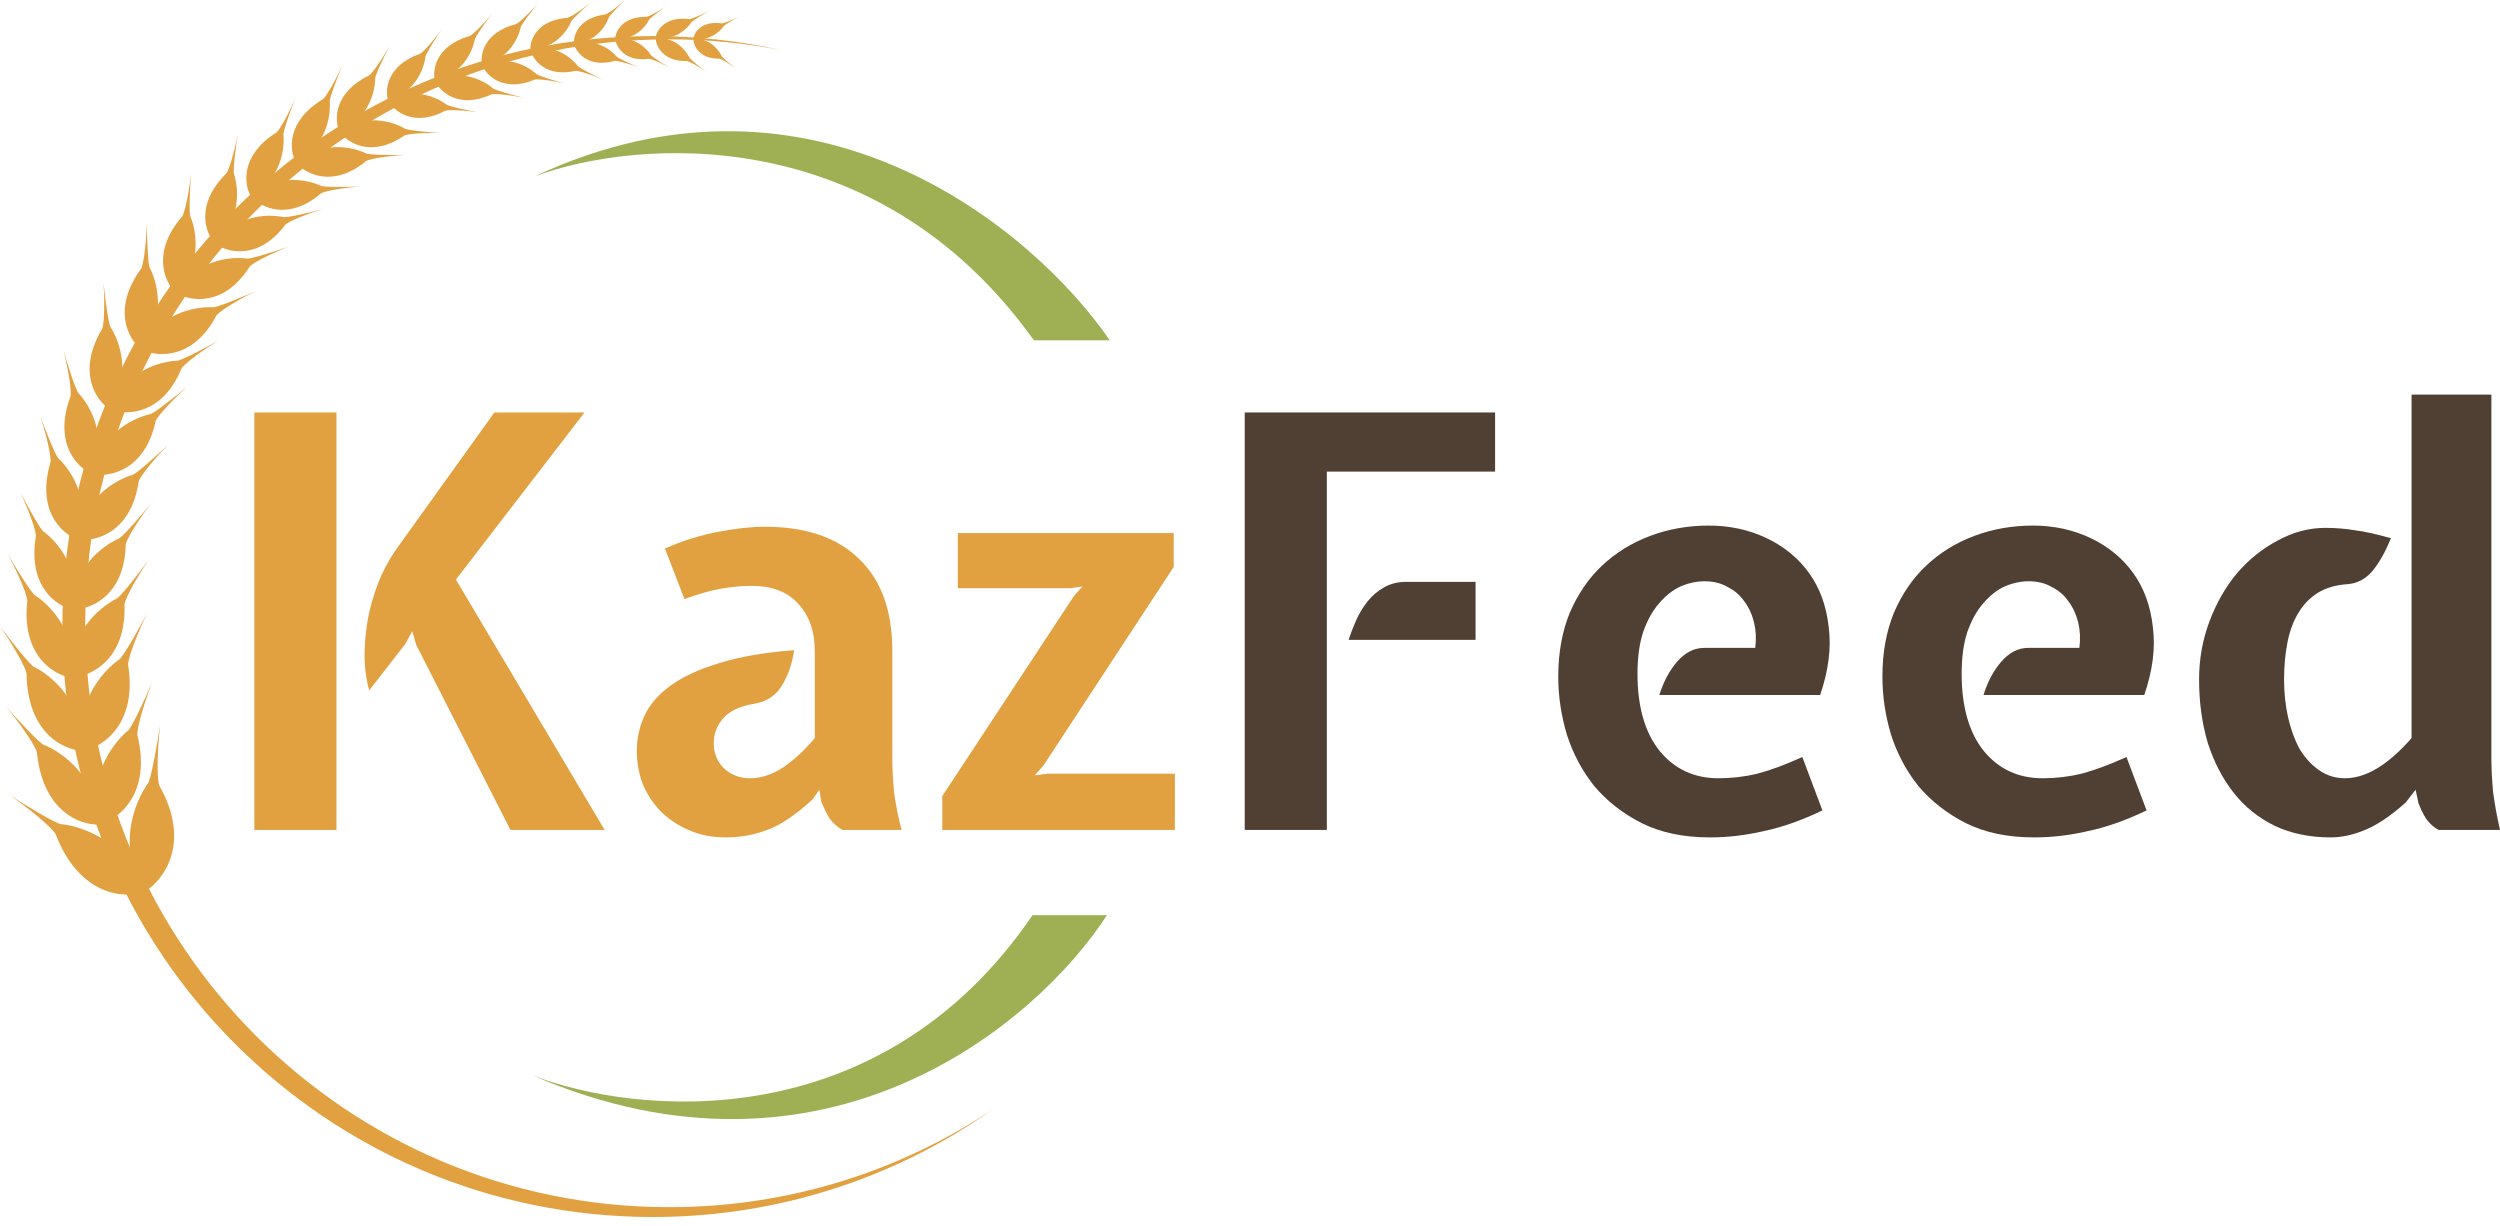 <svg width="157" height="77" viewBox="0 0 157 77" fill="none" xmlns="http://www.w3.org/2000/svg">
<path d="M78.168 25.901H93.892V29.616H83.325V52.12H78.168V25.901ZM84.696 40.182C84.816 39.798 84.972 39.389 85.164 38.956C85.357 38.524 85.597 38.127 85.886 37.766C86.174 37.406 86.511 37.117 86.895 36.901C87.304 36.66 87.773 36.54 88.302 36.54H92.666V40.182H84.696Z" fill="#504034"/>
<path d="M110.228 40.687C110.3 40.134 110.276 39.605 110.156 39.101C110.036 38.596 109.832 38.151 109.543 37.766C109.279 37.382 108.93 37.081 108.497 36.865C108.088 36.624 107.608 36.504 107.055 36.504C106.55 36.504 106.045 36.612 105.54 36.829C105.059 37.045 104.614 37.394 104.206 37.874C103.797 38.331 103.46 38.932 103.196 39.678C102.955 40.399 102.835 41.276 102.835 42.31C102.835 44.402 103.304 46.025 104.242 47.179C105.179 48.309 106.406 48.874 107.92 48.874C108.762 48.874 109.579 48.778 110.373 48.585C111.19 48.369 112.128 48.02 113.186 47.54L114.448 50.894C113.149 51.519 111.923 51.951 110.769 52.192C109.639 52.456 108.509 52.589 107.379 52.589C105.72 52.589 104.29 52.288 103.088 51.687C101.91 51.086 100.924 50.316 100.13 49.379C99.361 48.417 98.784 47.335 98.399 46.133C98.039 44.931 97.858 43.717 97.858 42.491C97.858 41 98.099 39.666 98.58 38.487C99.085 37.309 99.758 36.324 100.599 35.53C101.465 34.713 102.475 34.088 103.629 33.655C104.783 33.222 106.009 33.006 107.307 33.006C108.629 33.006 109.844 33.27 110.95 33.799C112.056 34.328 112.945 35.061 113.618 35.999C114.292 36.937 114.7 38.067 114.844 39.389C115.013 40.687 114.832 42.106 114.304 43.645H104.206C104.47 42.803 104.843 42.106 105.324 41.553C105.828 40.976 106.393 40.687 107.019 40.687H110.228Z" fill="#504034"/>
<path d="M130.585 40.687C130.657 40.134 130.633 39.605 130.513 39.101C130.392 38.596 130.188 38.151 129.899 37.766C129.635 37.382 129.286 37.081 128.854 36.865C128.445 36.624 127.964 36.504 127.411 36.504C126.906 36.504 126.401 36.612 125.896 36.829C125.416 37.045 124.971 37.394 124.562 37.874C124.153 38.331 123.817 38.932 123.552 39.678C123.312 40.399 123.192 41.276 123.192 42.31C123.192 44.402 123.66 46.025 124.598 47.179C125.536 48.309 126.762 48.874 128.277 48.874C129.118 48.874 129.936 48.778 130.729 48.585C131.546 48.369 132.484 48.02 133.542 47.54L134.804 50.894C133.506 51.519 132.28 51.951 131.126 52.192C129.996 52.456 128.866 52.589 127.736 52.589C126.077 52.589 124.646 52.288 123.444 51.687C122.266 51.086 121.28 50.316 120.487 49.379C119.717 48.417 119.14 47.335 118.756 46.133C118.395 44.931 118.215 43.717 118.215 42.491C118.215 41 118.455 39.666 118.936 38.487C119.441 37.309 120.114 36.324 120.956 35.53C121.821 34.713 122.831 34.088 123.985 33.655C125.139 33.222 126.365 33.006 127.664 33.006C128.986 33.006 130.2 33.27 131.306 33.799C132.412 34.328 133.302 35.061 133.975 35.999C134.648 36.937 135.057 38.067 135.201 39.389C135.369 40.687 135.189 42.106 134.66 43.645H124.562C124.826 42.803 125.199 42.106 125.68 41.553C126.185 40.976 126.75 40.687 127.375 40.687H130.585Z" fill="#504034"/>
<path d="M146.361 52.589C145.063 52.589 143.897 52.348 142.863 51.867C141.829 51.362 140.963 50.665 140.266 49.776C139.569 48.886 139.028 47.84 138.643 46.638C138.283 45.412 138.102 44.09 138.102 42.671C138.102 41.397 138.319 40.182 138.752 39.029C139.184 37.874 139.761 36.865 140.483 35.999C141.228 35.134 142.081 34.448 143.043 33.944C144.005 33.414 145.003 33.15 146.036 33.15C146.662 33.15 147.263 33.198 147.84 33.294C148.441 33.366 149.21 33.535 150.148 33.799C149.811 34.641 149.426 35.326 148.994 35.855C148.561 36.36 148.044 36.636 147.443 36.684C146.698 36.732 146.073 36.913 145.568 37.225C145.063 37.538 144.654 37.959 144.341 38.487C144.029 38.992 143.8 39.605 143.656 40.327C143.512 41.048 143.44 41.829 143.44 42.671C143.44 43.512 143.524 44.306 143.692 45.051C143.861 45.797 144.101 46.458 144.414 47.035C144.75 47.588 145.159 48.032 145.64 48.369C146.121 48.706 146.662 48.874 147.263 48.874C148.585 48.874 149.979 48.032 151.446 46.349V24.783H156.459V47.576C156.459 48.249 156.495 48.97 156.567 49.739C156.663 50.485 156.808 51.278 157 52.12H153.141C152.829 51.951 152.564 51.711 152.348 51.398C152.155 51.086 151.999 50.761 151.879 50.425L151.699 49.595L151.085 50.389C150.148 51.23 149.294 51.807 148.525 52.12C147.78 52.432 147.058 52.589 146.361 52.589Z" fill="#504034"/>
<path d="M28.631 36.397L37.972 52.12H32.057L26.143 40.508L25.89 39.642L25.457 40.436L23.186 43.357C22.969 42.563 22.873 41.746 22.897 40.904C22.921 40.063 23.017 39.245 23.186 38.452C23.378 37.635 23.63 36.865 23.943 36.144C24.279 35.423 24.664 34.774 25.097 34.197L31.047 25.902H36.709L28.631 36.397ZM15.973 52.12V25.902H21.13V52.12H15.973Z" fill="#E2A140"/>
<path d="M52.902 52.12C52.565 51.928 52.288 51.676 52.072 51.363C51.88 51.026 51.712 50.678 51.567 50.317L51.459 49.596L51.026 50.209C49.944 51.195 48.995 51.832 48.177 52.12C47.36 52.433 46.494 52.589 45.581 52.589C44.715 52.589 43.934 52.433 43.236 52.12C42.563 51.832 41.974 51.435 41.469 50.93C40.989 50.425 40.616 49.848 40.351 49.199C40.111 48.55 39.991 47.865 39.991 47.144C39.991 46.398 40.147 45.677 40.459 44.98C40.772 44.282 41.301 43.657 42.046 43.104C42.816 42.527 43.837 42.047 45.112 41.662C46.386 41.253 47.973 40.977 49.872 40.832C49.752 41.674 49.5 42.407 49.115 43.032C48.754 43.657 48.189 44.042 47.42 44.186C46.506 44.331 45.845 44.631 45.436 45.088C45.028 45.545 44.823 46.074 44.823 46.675C44.823 47.3 45.04 47.829 45.472 48.261C45.929 48.67 46.47 48.875 47.095 48.875C47.792 48.875 48.49 48.646 49.187 48.189C49.884 47.709 50.545 47.096 51.17 46.35V40.904C51.17 39.654 50.822 38.657 50.125 37.911C49.452 37.166 48.478 36.793 47.203 36.793C46.602 36.793 45.953 36.853 45.256 36.974C44.583 37.094 43.825 37.31 42.984 37.623L41.758 34.449C42.84 33.968 43.946 33.62 45.076 33.403C46.206 33.187 47.191 33.079 48.033 33.079C50.605 33.079 52.577 33.752 53.947 35.098C55.342 36.42 56.039 38.356 56.039 40.904V47.576C56.039 48.249 56.075 48.971 56.147 49.74C56.243 50.486 56.4 51.279 56.616 52.12H52.902Z" fill="#E2A140"/>
<path d="M60.15 33.475H73.71V35.603L65.524 48.081L64.983 48.694L65.776 48.586H73.782V52.12H59.176V49.993L67.435 37.442L67.976 36.829L67.219 36.937H60.15V33.475Z" fill="#E2A140"/>
<path d="M64.929 21.373C55.016 7.501 39.899 8.727 33.58 11.074C51.203 2.835 64.999 14.507 69.695 21.373H64.929Z" fill="#9FB054"/>
<path d="M69.513 57.475H64.84C55.237 71.574 39.878 70.044 33.398 67.516C51.923 75.55 65.194 64.169 69.513 57.475Z" fill="#9FB054"/>
<path fill-rule="evenodd" clip-rule="evenodd" d="M49.072 3.148C46.791 2.704 44.435 2.471 42.025 2.471C21.773 2.471 5.355 18.889 5.355 39.141C5.355 59.392 21.773 75.81 42.025 75.81C49.54 75.81 56.527 73.549 62.343 69.671C56.307 73.928 48.943 76.428 40.995 76.428C20.516 76.428 3.914 59.827 3.914 39.347C3.914 18.867 20.516 2.266 40.995 2.266C43.769 2.266 46.472 2.57 49.072 3.148Z" fill="#E2A140"/>
<path d="M2.313 47.224C2.683 50.991 5.059 51.83 6.201 51.778C6.131 48.818 3.943 47.257 2.78 46.788C2.56 46.768 1.058 45.152 0.412 44.404C1.786 46.114 2.252 46.997 2.313 47.224Z" fill="#E2A140"/>
<path d="M8.626 46.15C9.534 49.825 7.47 51.419 6.325 51.757C5.393 48.943 7.027 46.732 8.017 45.897C8.228 45.804 9.165 43.773 9.551 42.85C8.772 44.925 8.61 45.915 8.626 46.15Z" fill="#E2A140"/>
<path d="M3.482 52.361C4.97 56.254 7.774 56.434 8.989 56.038C8.057 52.912 5.248 51.907 3.859 51.757C3.616 51.802 1.53 50.534 0.617 49.933C2.592 51.339 3.35 52.138 3.482 52.361Z" fill="#E2A140"/>
<path d="M10 49.318C12.044 52.952 10.265 55.272 9.12 55.978C7.299 53.267 8.433 50.421 9.266 49.233C9.467 49.07 9.899 46.626 10.051 45.528C9.804 47.971 9.914 49.073 10 49.318Z" fill="#E2A140"/>
<path d="M1.663 42.289C1.723 46.073 4.022 47.104 5.164 47.147C5.337 44.191 3.285 42.455 2.165 41.892C1.947 41.855 0.583 40.121 0 39.323C1.229 41.139 1.621 42.057 1.663 42.289Z" fill="#E2A140"/>
<path d="M8.042 41.737C8.646 45.474 6.458 46.893 5.288 47.136C4.591 44.255 6.4 42.185 7.456 41.434C7.673 41.359 8.774 39.412 9.234 38.523C8.288 40.528 8.045 41.501 8.042 41.737Z" fill="#E2A140"/>
<path d="M1.716 37.714C1.329 41.173 3.37 42.38 4.438 42.551C4.947 39.875 3.221 38.054 2.234 37.41C2.034 37.351 0.954 35.611 0.5 34.815C1.442 36.615 1.703 37.498 1.716 37.714Z" fill="#E2A140"/>
<path d="M7.817 37.951C7.95 41.43 5.699 42.47 4.557 42.556C4.233 39.847 6.201 38.169 7.294 37.606C7.51 37.563 8.789 35.914 9.332 35.158C8.194 36.876 7.848 37.736 7.817 37.951Z" fill="#E2A140"/>
<path d="M2.255 33.648C1.72 36.832 3.548 38.055 4.529 38.268C5.137 35.815 3.632 34.04 2.751 33.394C2.568 33.328 1.657 31.661 1.277 30.901C2.058 32.616 2.255 33.447 2.255 33.648Z" fill="#E2A140"/>
<path d="M7.895 34.18C7.84 37.409 5.702 38.257 4.64 38.278C4.479 35.752 6.387 34.299 7.429 33.834C7.631 33.805 8.9 32.343 9.441 31.67C8.299 33.204 7.935 33.982 7.895 34.18Z" fill="#E2A140"/>
<path d="M3.176 29.01C2.253 32.103 3.917 33.541 4.865 33.873C5.77 31.514 4.494 29.567 3.699 28.817C3.526 28.73 2.827 26.964 2.543 26.163C3.107 27.961 3.2 28.81 3.176 29.01Z" fill="#E2A140"/>
<path d="M8.708 30.23C8.257 33.428 6.031 34.008 4.974 33.898C5.125 31.372 7.197 30.164 8.288 29.83C8.492 29.826 9.931 28.532 10.551 27.93C9.229 29.312 8.771 30.039 8.708 30.23Z" fill="#E2A140"/>
<path d="M4.431 24.876C3.322 27.849 4.859 29.369 5.767 29.757C6.81 27.503 5.687 25.51 4.956 24.722C4.793 24.625 4.223 22.847 3.998 22.043C4.433 23.843 4.468 24.682 4.431 24.876Z" fill="#E2A140"/>
<path d="M9.775 26.438C9.122 29.545 6.9 29.966 5.871 29.788C6.186 27.321 8.298 26.273 9.389 26.018C9.59 26.027 11.086 24.853 11.734 24.304C10.347 25.572 9.85 26.255 9.775 26.438Z" fill="#E2A140"/>
<path d="M6.421 20.641C4.797 23.367 6.036 25.138 6.859 25.682C8.29 23.652 7.543 21.489 6.966 20.583C6.822 20.458 6.581 18.607 6.504 17.775C6.608 19.625 6.492 20.456 6.421 20.641Z" fill="#E2A140"/>
<path d="M11.399 23.137C10.198 26.076 7.937 26.091 6.957 25.732C7.709 23.361 9.975 22.709 11.095 22.654C11.29 22.699 12.973 21.812 13.709 21.389C12.116 22.387 11.505 22.97 11.399 23.137Z" fill="#E2A140"/>
<path d="M8.873 16.853C7.001 19.416 8.07 21.295 8.838 21.914C10.453 20.026 9.911 17.803 9.42 16.847C9.289 16.709 9.222 14.843 9.223 14.008C9.154 15.859 8.961 16.676 8.873 16.853Z" fill="#E2A140"/>
<path d="M13.595 19.804C12.126 22.618 9.873 22.422 8.931 21.973C9.901 19.682 12.217 19.245 13.338 19.295C13.528 19.358 15.286 18.632 16.059 18.279C14.38 19.124 13.717 19.648 13.595 19.804Z" fill="#E2A140"/>
<path d="M11.448 13.581C9.48 15.859 10.346 17.718 11.024 18.363C12.696 16.702 12.356 14.559 11.966 13.617C11.852 13.477 11.933 11.708 11.998 10.918C11.79 12.663 11.545 13.42 11.448 13.581Z" fill="#E2A140"/>
<path d="M15.686 16.734C14.08 19.281 11.965 18.922 11.109 18.425C12.203 16.334 14.427 16.1 15.482 16.233C15.657 16.308 17.375 15.757 18.133 15.483C16.48 16.152 15.813 16.596 15.686 16.734Z" fill="#E2A140"/>
<path d="M14.225 10.874C12.234 12.842 12.9 14.628 13.482 15.276C15.153 13.859 14.995 11.847 14.702 10.946C14.607 10.807 14.812 9.173 14.93 8.446C14.609 10.048 14.326 10.732 14.225 10.874Z" fill="#E2A140"/>
<path d="M17.922 14.108C16.246 16.351 14.312 15.864 13.555 15.34C14.722 13.482 16.801 13.427 17.769 13.628C17.926 13.71 19.559 13.326 20.281 13.127C18.7 13.626 18.049 13.989 17.922 14.108Z" fill="#E2A140"/>
<path d="M17.367 8.316C15.079 9.747 15.329 11.569 15.74 12.301C17.612 11.32 17.887 9.394 17.802 8.484C17.742 8.334 18.279 6.839 18.543 6.18C17.904 7.62 17.493 8.204 17.367 8.316Z" fill="#E2A140"/>
<path d="M20.166 12.139C18.116 13.896 16.399 13.03 15.797 12.377C17.287 10.875 19.255 11.262 20.124 11.655C20.254 11.766 21.872 11.748 22.594 11.713C21.001 11.85 20.312 12.054 20.166 12.139Z" fill="#E2A140"/>
<path d="M20.277 6.234C17.962 7.623 18.179 9.449 18.576 10.188C20.466 9.243 20.776 7.321 20.708 6.41C20.651 6.259 21.215 4.774 21.492 4.12C20.826 5.548 20.405 6.124 20.277 6.234Z" fill="#E2A140"/>
<path d="M23.003 10.108C20.92 11.827 19.22 10.928 18.63 10.265C20.148 8.791 22.108 9.214 22.969 9.624C23.098 9.736 24.715 9.749 25.438 9.728C23.842 9.834 23.15 10.025 23.003 10.108Z" fill="#E2A140"/>
<path d="M23.18 4.735C20.942 5.833 21 7.531 21.308 8.242C23.12 7.519 23.555 5.775 23.564 4.931C23.523 4.787 24.157 3.464 24.463 2.884C23.739 4.146 23.306 4.644 23.18 4.735Z" fill="#E2A140"/>
<path d="M25.39 8.512C23.34 9.933 21.844 8.974 21.353 8.317C22.864 7.078 24.635 7.62 25.396 8.064C25.506 8.178 26.994 8.315 27.66 8.352C26.184 8.326 25.531 8.448 25.39 8.512Z" fill="#E2A140"/>
<path d="M26.396 3.367C24.293 4.111 24.167 5.626 24.368 6.29C26.054 5.835 26.622 4.33 26.717 3.58C26.695 3.448 27.397 2.339 27.729 1.854C26.954 2.901 26.518 3.299 26.396 3.367Z" fill="#E2A140"/>
<path d="M27.969 6.953C25.999 8.003 24.769 6.996 24.4 6.361C25.872 5.416 27.391 6.082 28.021 6.555C28.107 6.668 29.416 6.944 30.004 7.046C28.694 6.87 28.101 6.911 27.969 6.953Z" fill="#E2A140"/>
<path d="M29.507 2.256C27.363 2.875 27.149 4.38 27.31 5.055C29.02 4.7 29.675 3.231 29.814 2.488C29.8 2.355 30.566 1.288 30.926 0.824C30.091 1.824 29.632 2.195 29.507 2.256Z" fill="#E2A140"/>
<path d="M30.864 5.928C28.836 6.861 27.668 5.783 27.337 5.127C28.862 4.271 30.339 5.025 30.94 5.534C31.019 5.652 32.309 6.005 32.891 6.141C31.593 5.888 30.999 5.894 30.864 5.928Z" fill="#E2A140"/>
<path d="M32.412 1.511C30.383 2.034 30.14 3.441 30.273 4.079C31.888 3.792 32.544 2.431 32.694 1.737C32.685 1.612 33.433 0.632 33.783 0.206C32.972 1.122 32.531 1.458 32.412 1.511Z" fill="#E2A140"/>
<path d="M33.584 4.996C31.655 5.816 30.587 4.772 30.295 4.147C31.75 3.385 33.115 4.133 33.666 4.628C33.737 4.74 34.938 5.107 35.48 5.25C34.27 4.978 33.712 4.967 33.584 4.996Z" fill="#E2A140"/>
<path d="M35.646 1.118C33.733 1.262 33.288 2.491 33.305 3.088C34.807 3.089 35.616 1.968 35.864 1.367C35.876 1.253 36.708 0.49 37.092 0.163C36.214 0.857 35.762 1.089 35.646 1.118Z" fill="#E2A140"/>
<path d="M36.145 4.448C34.274 4.876 33.48 3.763 33.317 3.153C34.751 2.701 35.861 3.595 36.278 4.129C36.323 4.242 37.347 4.766 37.812 4.982C36.765 4.542 36.264 4.442 36.145 4.448Z" fill="#E2A140"/>
<path d="M38.025 0.905C36.342 1.115 36.002 2.218 36.042 2.744C37.368 2.681 38.035 1.657 38.227 1.116C38.233 1.015 38.934 0.305 39.26 0C38.514 0.651 38.126 0.875 38.025 0.905Z" fill="#E2A140"/>
<path d="M38.605 3.823C36.971 4.281 36.223 3.333 36.053 2.802C37.299 2.341 38.318 3.082 38.708 3.536C38.753 3.634 39.679 4.052 40.1 4.224C39.156 3.879 38.71 3.813 38.605 3.823Z" fill="#E2A140"/>
<path d="M40.597 1.058C39.093 1.037 38.66 1.966 38.632 2.433C39.805 2.539 40.515 1.72 40.75 1.268C40.767 1.179 41.47 0.641 41.793 0.412C41.059 0.894 40.69 1.043 40.597 1.058Z" fill="#E2A140"/>
<path d="M40.754 3.693C39.263 3.897 38.72 2.973 38.635 2.485C39.787 2.232 40.592 3.007 40.88 3.454C40.908 3.545 41.671 4.025 42.02 4.227C41.232 3.809 40.848 3.697 40.754 3.693Z" fill="#E2A140"/>
<path d="M43.273 1.199C41.78 1.016 41.249 1.893 41.17 2.354C42.325 2.586 43.12 1.848 43.402 1.424C43.429 1.337 44.185 0.878 44.531 0.686C43.749 1.085 43.367 1.194 43.273 1.199Z" fill="#E2A140"/>
<path d="M43.145 3.835C41.641 3.877 41.201 2.9 41.169 2.406C42.341 2.278 43.058 3.135 43.296 3.611C43.314 3.704 44.021 4.264 44.346 4.502C43.608 4.002 43.238 3.849 43.145 3.835Z" fill="#E2A140"/>
<path d="M45.327 1.468C44.072 1.291 43.611 2.021 43.538 2.408C44.506 2.621 45.187 2.012 45.432 1.66C45.456 1.587 46.1 1.213 46.395 1.056C45.73 1.38 45.406 1.466 45.327 1.468Z" fill="#E2A140"/>
<path d="M45.177 3.687C43.909 3.699 43.554 2.869 43.535 2.452C44.525 2.363 45.115 3.096 45.308 3.5C45.321 3.579 45.908 4.062 46.178 4.268C45.564 3.835 45.255 3.7 45.177 3.687Z" fill="#E2A140"/>
</svg>
